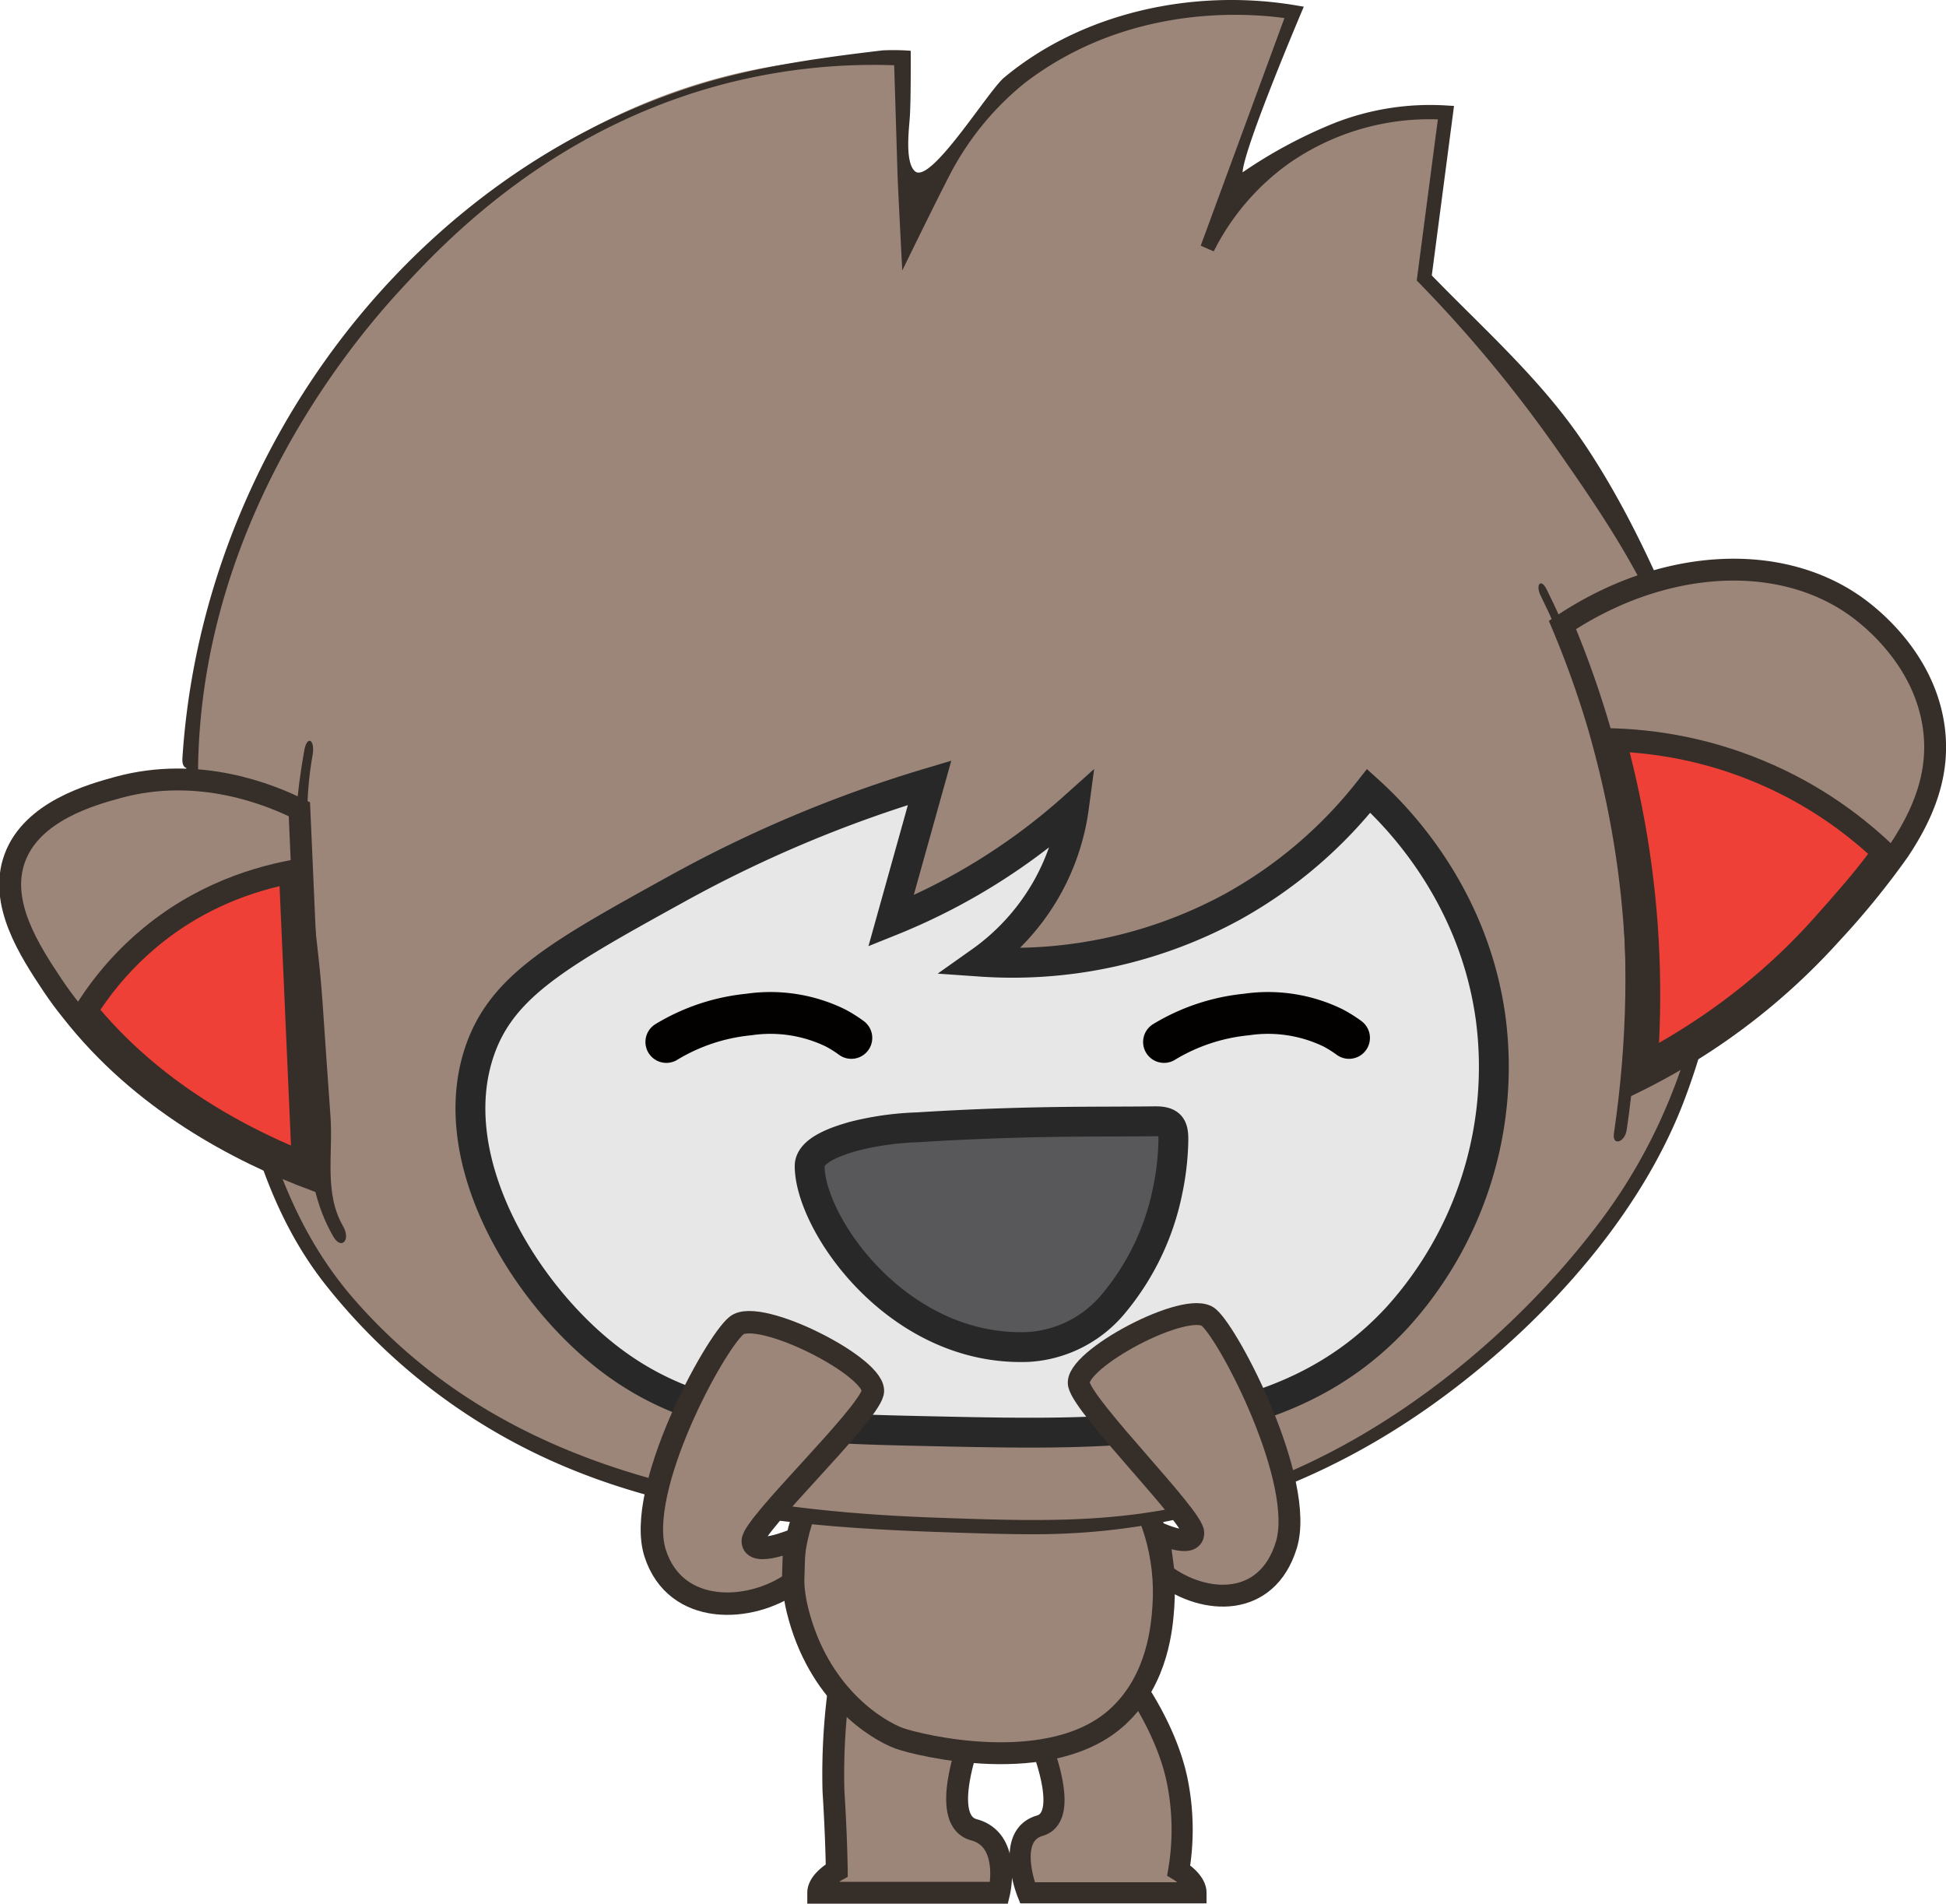 <svg xmlns="http://www.w3.org/2000/svg" width="251.957" height="246.477" viewBox="0 0 251.957 246.477"><defs><style>.a,.b,.c,.i{fill:#9c8679;}.a,.b,.i{stroke:#362e29;}.a,.b,.f,.g,.h,.i{stroke-miterlimit:10;}.a{stroke-width:2.832px;}.b{stroke-width:2.734px;}.d,.k{fill:#362e29;}.e{fill:#ee4036;stroke-linejoin:round;}.f{fill:#e7e7e8;}.f,.h{stroke:#282829;stroke-width:3.867px;}.g{fill:none;stroke:#030000;stroke-linecap:round;stroke-width:5.414px;}.h{fill:#58585a;}.i{stroke-width:2.901px;}.j,.k{stroke:none;}</style></defs><g transform="translate(-4982.138 436.615)"><path class="a" d="M5147.221-102.7a83.091,83.091,0,0,0-.921,14.739c.395,6.317.425,10.266.425,10.266s-2.4,1.316-2.4,2.9h23.427s1.628-6.844-3.266-8.16,0-13.16,0-13.16Z" transform="translate(-56.249 -116.755)"/><path class="b" d="M5198.587-102.7s5.073,6.616,6.384,13.95a31.751,31.751,0,0,1,.088,11.055s2.234,1.316,2.234,2.9h-21.825s-2.956-7.37,1.6-8.686-.79-12.9-.79-12.9Z" transform="translate(-70.306 -116.755)"/><path class="a" d="M5142.518-145.478c-1.088,1.9-4.562,8.516-2.633,16.319,2.688,10.874,10.2,15.477,13.161,16.582,2.147.8,19.735,5.269,28.427-2.9,5.134-4.824,5.613-11.661,5.791-14.213.438-6.241-1.452-13.251-5.527-17.635C5174.039-155.6,5156.976-156.194,5142.518-145.478Z" transform="translate(-54.496 -98.982)"/><path class="c" d="M5019.449-336.585c.408-33.023,21.17-56.873,26.32-62.469,6.131-6.658,20.969-22.346,45.272-27.725a78.3,78.3,0,0,1,20.355-1.755l.7,22.811a44.862,44.862,0,0,1,14.739-20.354c15.027-11.512,32.249-8.957,35.446-8.423l-11.23,30.532a32.068,32.068,0,0,1,9.827-11.581,33,33,0,0,1,21.057-5.966l-2.807,21.408A173.592,173.592,0,0,1,5197.378-378c4.875,7.015,10.515,15.13,14.389,24.917,1.624,4.1,12.67,33.32-1.053,62.819-6.975,14.992-17.476,23.881-24.917,30.182-5.568,4.713-14.228,11.917-27.374,16.845-14.771,5.538-26.956,5.108-42.465,4.563-15.728-.554-28.58-1.006-44.219-7.37-9.313-3.79-25.811-10.5-36.5-27.023-5.206-8.048-7-15.285-10.528-29.479C5021.972-313.583,5019.3-324.352,5019.449-336.585Z" transform="translate(-12.583 -0.525)"/><g transform="translate(5005.751 -436.615)"><path class="d" d="M5128.009-237.972c-4.051,0-8.228-.147-12.674-.3-17.338-.611-34.673-2.2-50.616-9.578a78.046,78.046,0,0,1-28.521-22.524c-7.553-9.625-10.071-20.777-12.974-32.468-2.687-10.823-6.494-23.089-4.971-34.346-.473-.137-.539-.771-.508-1.263,2.36-37.022,26.455-71.79,61.283-85.263q1.61-.623,3.244-1.186c8.531-2.934,17.233-4.137,26.145-5.194a29.782,29.782,0,0,1,3.625.053s.036,6.017-.106,8.411c-.093,1.558-.7,5.964.644,7.179,2,1.809,9.48-10.382,11.531-12.1,10.173-8.492,24.608-11.575,37.729-9.382l1.093.183s-7.745,18.175-7.926,21.45a61.862,61.862,0,0,1,11.974-6.414,33.9,33.9,0,0,1,14.416-2.244l.986.059-2.877,21.946c6.579,6.784,13.72,13.11,19.108,20.865,4.957,7.132,9.5,16.257,13.414,26.146a83.165,83.165,0,0,1,.551,58.743c-5.542,15.491-18.09,29.354-31.119,39.088C5165.653-244.3,5147.737-237.972,5128.009-237.972ZM5107.3-428.214a77.086,77.086,0,0,0-16.659,1.81c-24.518,5.425-39.248,21.426-44.793,27.449-7.715,8.381-25.7,31.185-26.078,61.856-.15,12.111,2.466,22.647,5.235,33.8,3.2,12.868,6.149,24.835,15.07,35.022,19.205,21.929,47.574,27.182,75.312,28.159,15.379.542,27.517.968,42.114-4.5,17.082-6.4,33.06-19.512,43.942-34.042,15.877-21.2,18.553-50.139,8.868-74.6-3.836-9.69-9.389-17.681-14.289-24.731a173.209,173.209,0,0,0-18.152-21.993l-.312-.319,2.734-20.855a31.791,31.791,0,0,0-19.475,5.837,31.215,31.215,0,0,0-9.542,11.249l-1.687-.732,10.841-29.473c-5.708-.777-20.614-1.56-33.632,8.412a37.375,37.375,0,0,0-9,10.6c-.994,1.645-6.851,13.675-6.851,13.675s-.561-10.755-.61-12.355q-.217-7.111-.437-14.221Q5108.605-428.214,5107.3-428.214Z" transform="translate(-5017.739 436.615)"/></g><path class="a" d="M5023.014-229.514c-10.162-3.8-22.561-10.413-31.565-21.882-.88-1.082-1.709-2.214-2.489-3.371-2.993-4.5-7.043-10.689-4.905-16.5,2.239-6.086,9.96-8.2,13.331-9.13,10.538-2.892,19.819.981,23.516,2.817.1,2.113.176,4.225.277,6.338Q5022.083-250.376,5023.014-229.514Z" transform="translate(0 -54.26)"/><path class="a" d="M5336.026-286.8a104.337,104.337,0,0,1-8.778,10.764,84.127,84.127,0,0,1-25.629,19.292,123.17,123.17,0,0,0-1.761-35.086c-.754-3.873-1.659-7.495-2.616-10.865a126.1,126.1,0,0,0-4.752-13.356c12.8-8.551,27.893-9.532,37.9-2.465,1.483,1.056,8.954,6.565,10.186,15.795C5341.357-296.865,5339.32-291.735,5336.026-286.8Z" transform="translate(-108.056 -39.65)"/><g class="e" transform="translate(-4.297 -59.741)"><path class="j" d="M 5025.713 -226.262 C 5020.713 -228.273 5016.08 -230.654 5011.911 -233.356 C 5006.287 -237.001 5001.469 -241.261 4997.576 -246.029 C 4999.755 -249.479 5002.408 -252.548 5005.472 -255.161 C 5010.708 -259.63 5016.952 -262.594 5024.051 -263.984 C 5024.333 -257.512 5024.623 -250.966 5024.904 -244.618 C 5025.171 -238.6 5025.445 -232.4 5025.713 -226.262 Z"/><path class="k" d="M 5024.111 -228.556 C 5023.876 -233.919 5023.638 -239.305 5023.406 -244.552 C 5023.15 -250.319 5022.887 -256.251 5022.63 -262.141 C 5016.491 -260.681 5011.059 -257.957 5006.445 -254.02 C 5003.768 -251.737 5001.417 -249.093 4999.438 -246.139 C 5003.104 -241.83 5007.566 -237.959 5012.727 -234.615 C 5016.208 -232.358 5020.023 -230.329 5024.111 -228.556 M 5027.312 -224.033 C 5017.15 -227.831 5004.751 -234.446 4995.746 -245.914 C 4997.758 -249.285 5000.575 -252.957 5004.499 -256.302 C 5011.541 -262.313 5019.288 -264.778 5025.476 -265.759 C 5026.079 -251.85 5026.708 -237.942 5027.312 -224.033 Z"/></g><g class="e" transform="translate(-110.611 -50.681)"><path class="j" d="M 5305.889 -248.283 C 5306.67 -259.315 5305.999 -270.34 5303.886 -281.094 C 5303.31 -284.053 5302.617 -287.028 5301.779 -290.135 C 5308.264 -289.905 5314.537 -288.546 5320.45 -286.085 C 5326.422 -283.613 5331.857 -280.082 5336.625 -275.579 C 5334.414 -272.459 5331.718 -269.424 5328.88 -266.23 L 5328.685 -266.01 C 5322.322 -258.902 5314.663 -252.947 5305.889 -248.283 Z"/><path class="k" d="M 5303.751 -288.526 C 5304.369 -286.097 5304.9 -283.735 5305.358 -281.383 C 5307.321 -271.387 5308.055 -261.161 5307.55 -250.912 C 5315.183 -255.28 5321.899 -260.679 5327.565 -267.008 L 5327.759 -267.226 C 5330.241 -270.02 5332.613 -272.691 5334.626 -275.382 C 5330.229 -279.335 5325.278 -282.463 5319.879 -284.698 C 5319.877 -284.699 5319.875 -284.7 5319.874 -284.7 C 5314.745 -286.835 5309.337 -288.116 5303.751 -288.526 M 5299.798 -291.67 C 5305.834 -291.67 5313.229 -290.715 5321.026 -287.47 C 5328.622 -284.326 5334.356 -279.949 5338.582 -275.774 C 5336.143 -272.128 5332.998 -268.607 5329.804 -265.01 C 5325.075 -259.728 5316.901 -252.007 5304.175 -245.719 C 5305.004 -254.698 5305.156 -266.846 5302.414 -280.805 C 5301.66 -284.678 5300.754 -288.299 5299.798 -291.67 Z"/></g><path class="f" d="M5134.537-280.779a164.863,164.863,0,0,0-32.638,13.687c-15.043,8.309-22.565,12.464-25.531,20.794-4.834,13.576,4.81,30.193,15.267,38.954,11.754,9.849,24.965,10.132,43.429,10.528,24.146.518,45.511.977,60.012-14.739a48.3,48.3,0,0,0,12.108-38.692c-2.244-16.519-12.63-26.619-15.793-29.479a58.492,58.492,0,0,1-17.634,15,59.566,59.566,0,0,1-32.638,7.107,29.346,29.346,0,0,0,8.422-9.212,29.293,29.293,0,0,0,3.685-10.792,80.652,80.652,0,0,1-13.423,9.739,80.518,80.518,0,0,1-10.266,5Z" transform="translate(-32.038 -54.489)"/><path class="g" d="M5114.089-231.181a25.343,25.343,0,0,1,10.661-3.553,19.261,19.261,0,0,1,11.187,1.711,16.141,16.141,0,0,1,2.105,1.316" transform="translate(-45.677 -70.528)"/><path class="g" d="M5213.17-231.181a25.343,25.343,0,0,1,10.661-3.553,19.26,19.26,0,0,1,11.187,1.711,16.141,16.141,0,0,1,2.105,1.316" transform="translate(-80.321 -70.528)"/><path class="h" d="M5142.622-207.6c0-2.188,4.03-3.362,5.633-3.829a38.185,38.185,0,0,1,8.294-1.18q9.115-.578,18.253-.7c4.185-.057,8.37-.037,12.556-.083,2.269-.025,2.408.957,2.343,2.943a34.666,34.666,0,0,1-.7,5.89,32.945,32.945,0,0,1-6.947,14.669,15.515,15.515,0,0,1-11.134,5.718C5154.073-183.52,5142.638-200.068,5142.622-207.6Z" transform="translate(-55.653 -78.049)"/><path class="i" d="M5129.66-145.217s-5.392,2.27-5.392.165,14.74-16.056,15.53-19.214-14.74-11.055-17.636-8.685-13.16,21.32-10.528,29.479,12.324,7.74,17.852,3.792Z" transform="translate(-44.669 -92.039)"/><path class="a" d="M5206.5-146.671s4.517,2.106,4.517,0-14.053-16.056-14.806-19.214,14.053-11.055,16.813-8.686,12.547,21.32,10.038,29.479-10.579,7.772-15.849,3.823Z" transform="translate(-74.38 -91.473)"/><path class="d" d="M5046.242-226.3c-2.466-4.255-1.284-9.371-1.622-14.176-.348-4.946-.7-9.892-1.032-14.839-.7-10.579-3.186-21.436-1.294-31.921.37-2.047-.7-2.713-1.072-.654-2.022,11.2-1.57,22.514-.8,33.815.369,5.426.684,10.863,1.146,16.283.383,4.508,1.106,8.863,3.405,12.827C5046.02-223.154,5047.294-224.483,5046.242-226.3Z" transform="translate(-19.691 -51.566)"/><path class="d" d="M5288.778-319.693c-.743-1.5-1.5-.639-.755.858,10.565,21.328,12.936,46.039,9.461,69.591-.242,1.638,1.411,1.186,1.655-.466C5302.724-274.008,5299.682-297.679,5288.778-319.693Z" transform="translate(-106.387 -40.609)"/></g></svg>